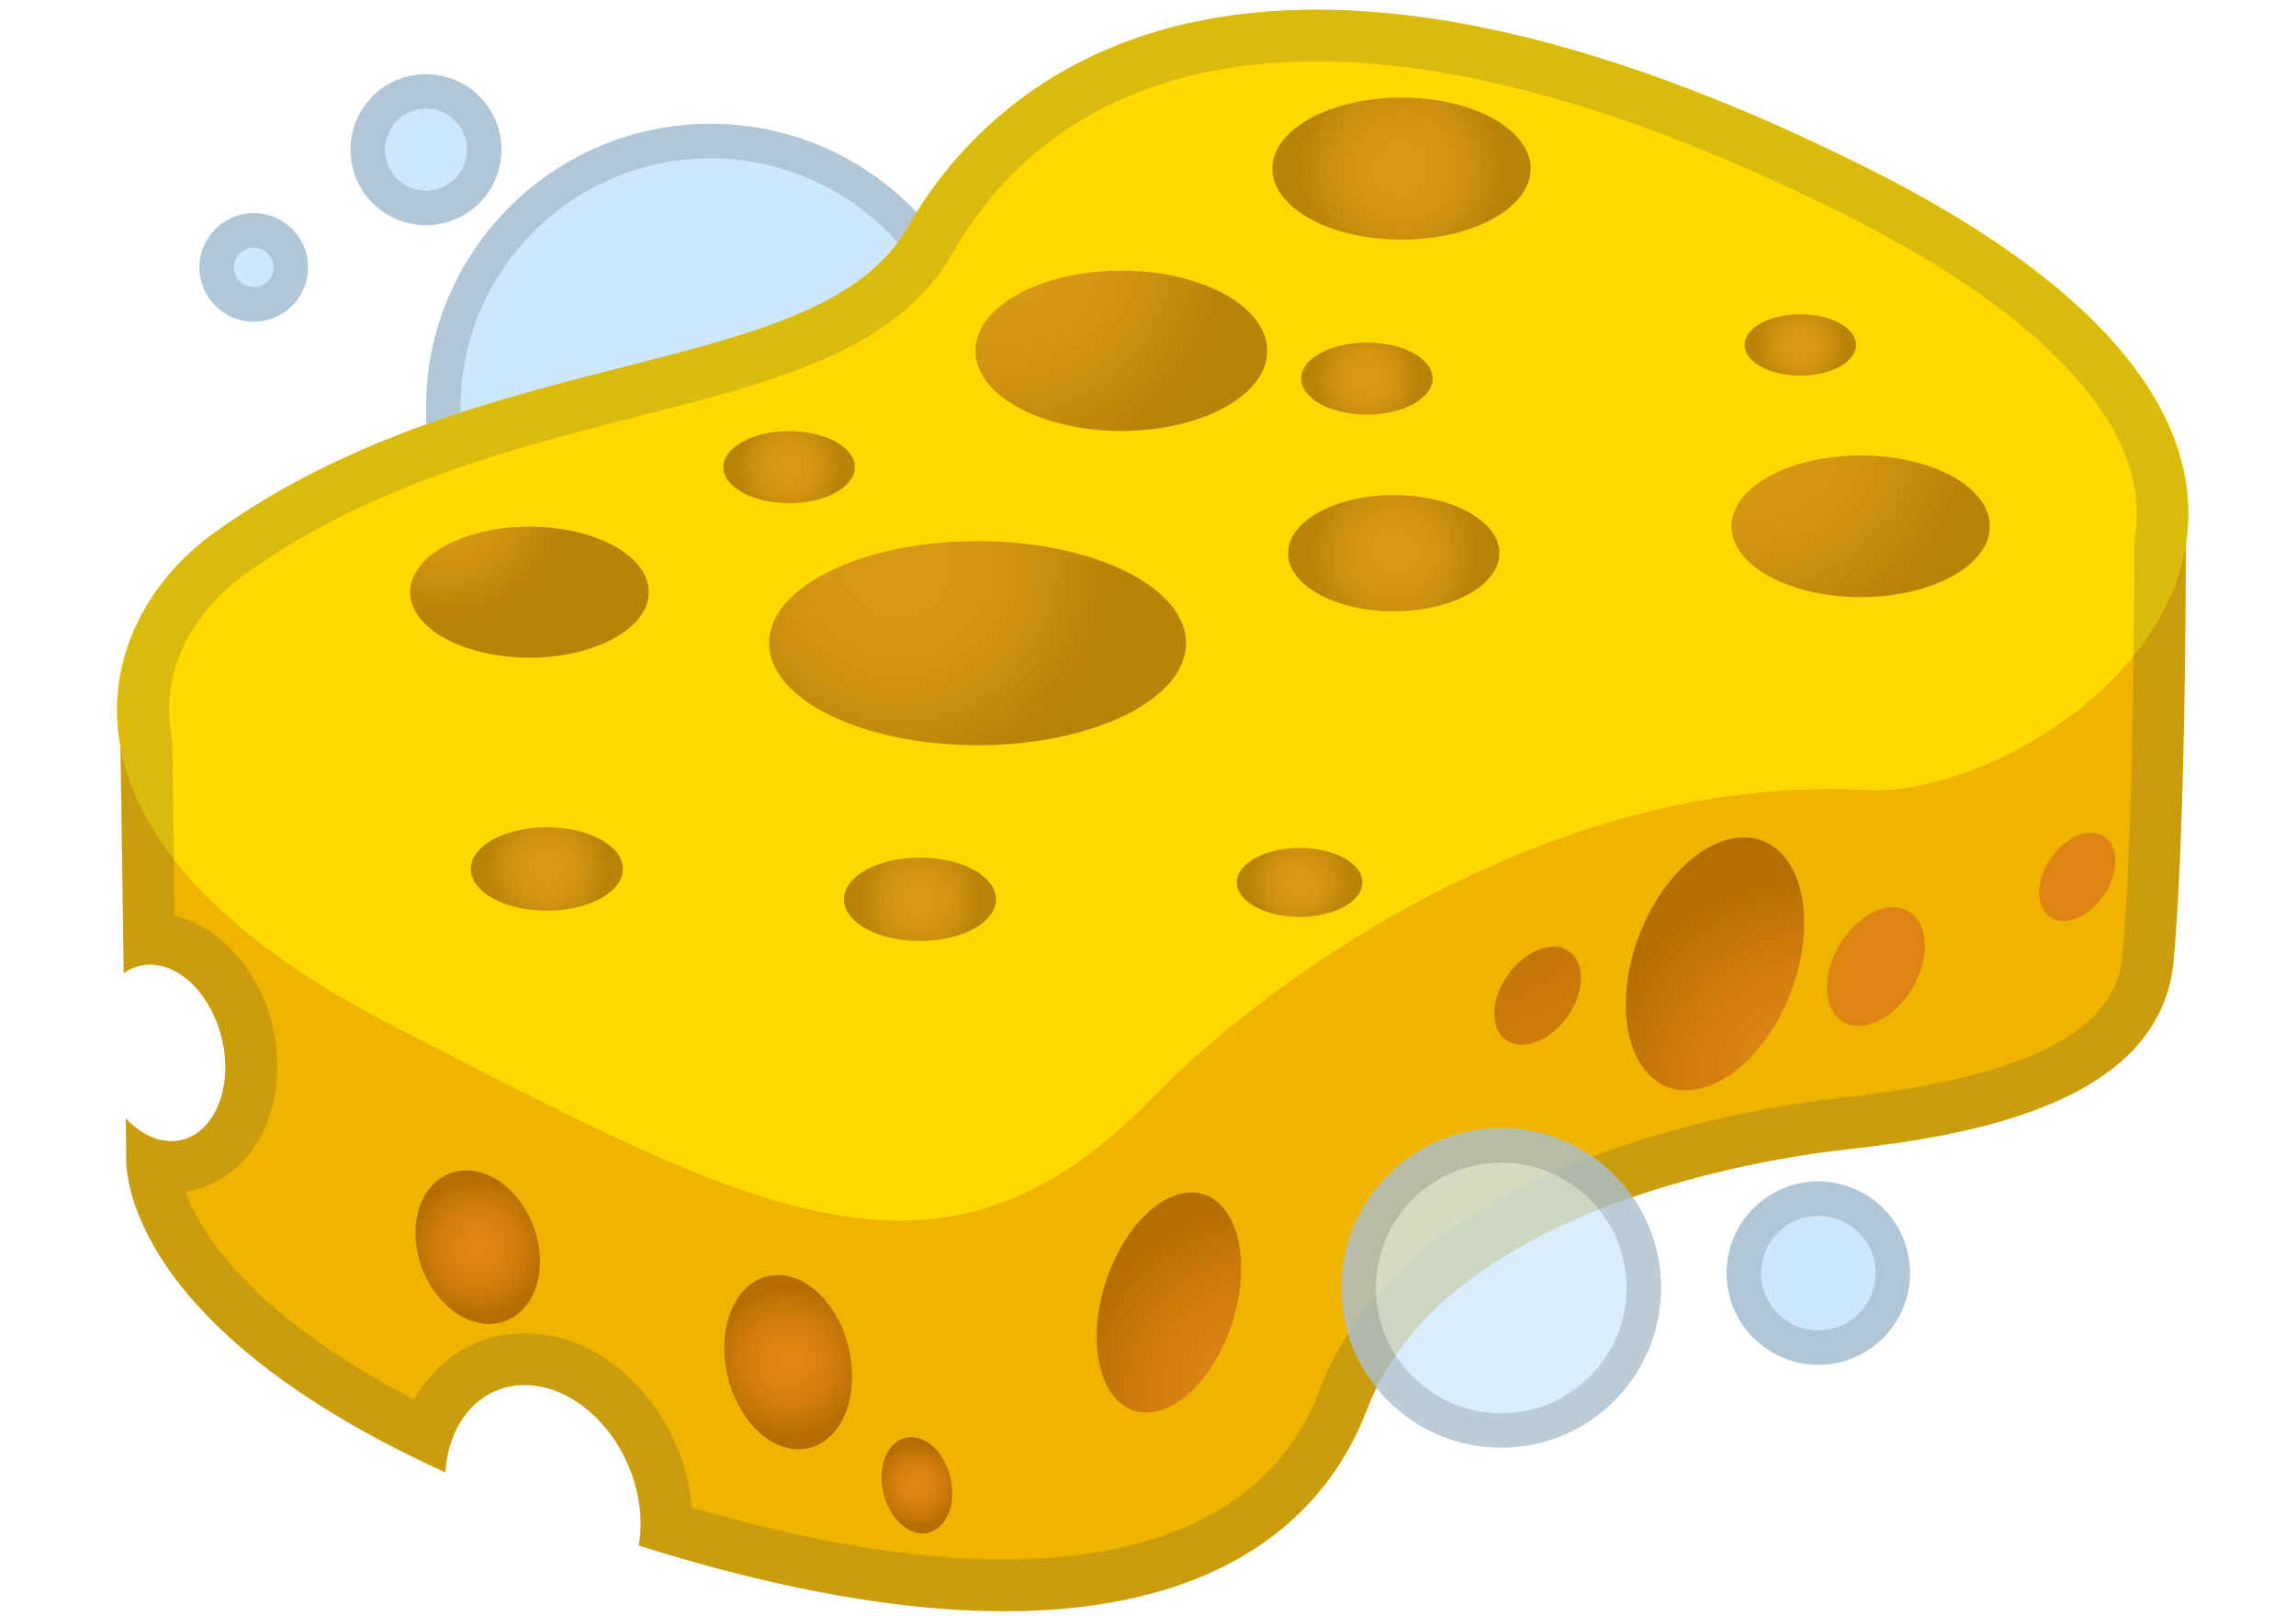 <?xml version="1.0" encoding="UTF-8" standalone="no"?>
<svg
   xmlns:dc="http://purl.org/dc/elements/1.1/"
   xmlns:cc="http://creativecommons.org/ns#"
   xmlns:rdf="http://www.w3.org/1999/02/22-rdf-syntax-ns#"
   xmlns:svg="http://www.w3.org/2000/svg"
   xmlns="http://www.w3.org/2000/svg"
   xmlns:xlink="http://www.w3.org/1999/xlink"
   xmlns:sodipodi="http://sodipodi.sourceforge.net/DTD/sodipodi-0.dtd"
   xmlns:inkscape="http://www.inkscape.org/namespaces/inkscape"
   enable-background="new 0 0 128 128"
   viewBox="0 0 472.441 332.598"
   version="1.1"
   id="svg262"
   sodipodi:docname="sponge.svg"
   width="125mm"
   height="88mm"
   inkscape:version="1.0.2-2 (e86c870879, 2021-01-15)">
  <sodipodi:namedview
     pagecolor="#ffffff"
     bordercolor="#666666"
     borderopacity="1"
     objecttolerance="10"
     gridtolerance="10"
     guidetolerance="10"
     inkscape:pageopacity="0"
     inkscape:pageshadow="2"
     inkscape:window-width="1920"
     inkscape:window-height="1017"
     id="namedview264"
     showgrid="false"
     units="mm"
     inkscape:zoom="1.6601563"
     inkscape:cx="177.2563"
     inkscape:cy="145.50596"
     inkscape:window-x="-8"
     inkscape:window-y="-8"
     inkscape:window-maximized="1"
     inkscape:current-layer="svg262" />
  <path
     d="M 449.811,102.393 251.843,8.838 141.223,107.467 24.607,140.426 l 0.851,59.887 c 2.164,-1.561 4.754,-2.164 7.592,-1.526 7.344,1.632 13.304,10.998 13.304,20.897 0,9.898 -5.96,16.604 -13.304,14.936 -2.625,-0.603 -5.073,-2.2 -7.167,-4.435 l 0.106,7.308 c 0,0 -3.619,33.988 65.67,65.563 0.71,-12.133 9.402,-19.939 20.045,-17.562 11.105,2.483 20.116,15.078 20.116,28.17 0,1.561 -0.142,3.051 -0.39,4.435 89.547,28.276 135.774,8.976 149.895,-28.063 14.759,-38.707 73.759,-50.698 98.629,-53.465 24.906,-2.767 64.534,-9.224 67.302,-38.707 2.767,-29.482 2.554,-95.471 2.554,-95.471 z"
     fill="#eeb400"
     id="path2"
     style="stroke-width:3.548" />
  <circle
     cx="146.19"
     cy="84.016"
     r="58.539"
     fill="#cde7fc"
     id="circle4"
     style="stroke-width:3.548" />
  <circle
     cx="87.651"
     cy="30.799"
     r="15.539"
     fill="#cde7fc"
     id="circle6"
     style="stroke-width:3.548" />
  <circle
     cx="52.209"
     cy="55.03"
     r="11.176"
     fill="#cde7fc"
     id="circle8"
     style="stroke-width:3.548" />
  <g
     opacity="0.2"
     id="g12"
     transform="matrix(3.548,0,0,3.548,9.599,-86.279)">
    <path
       d="M 38.5,33.5 C 46.5,33.5 53,40 53,48 53,56 46.5,62.5 38.5,62.5 30.5,62.5 24,56 24,48 24,40 30.5,33.5 38.5,33.5 m 0,-2 C 29.39,31.5 22,38.89 22,48 22,57.11 29.39,64.5 38.5,64.5 47.61,64.5 55,57.11 55,48 55,38.89 47.61,31.5 38.5,31.5 Z"
       fill="#424242"
       id="path10" />
  </g>
  <path
     d="m 43.942,109.773 c -25.189,18.165 -38.6,62.441 36.649,101.183 75.249,38.742 112.891,59.709 156.245,15.22 26.289,-26.963 84.367,-67.053 147.269,-63.612 38.99,2.129 127.224,-64.534 -0.248,-128.147 C 256.384,-29.195 204.835,15.046 186.706,46.87 168.576,78.694 99.252,69.896 43.942,109.773 Z"
     fill="#ffcf00"
     id="path14"
     style="stroke-width:3.548" />
  <defs
     id="defs17">
    <path
       id="k"
       d="m 4.23,63.9 0.39,27.35 c 0,0 -1.3,11.95 26.24,21.57 27.54,9.62 41.58,4.16 45.73,-6.76 4.15,-10.92 20.79,-14.29 27.8,-15.07 7.02,-0.78 18.19,-2.6 18.97,-10.91 0.78,-8.32 0.71,-26.89 0.71,-26.89 L 68.27,26.82 37.1,54.61 Z" />
    <radialGradient
       inkscape:collect="always"
       xlink:href="#b"
       id="radialGradient268"
       gradientUnits="userSpaceOnUse"
       cx="83"
       cy="75"
       r="25.966" />
    <radialGradient
       inkscape:collect="always"
       xlink:href="#b"
       id="radialGradient270"
       gradientUnits="userSpaceOnUse"
       cx="83"
       cy="75"
       r="25.966" />
    <radialGradient
       inkscape:collect="always"
       xlink:href="#b"
       id="radialGradient272"
       gradientUnits="userSpaceOnUse"
       cx="83"
       cy="75"
       r="25.966" />
  </defs>
  <clipPath
     id="a">
    <use
       xlink:href="#k"
       id="use19"
       x="0"
       y="0"
       width="100%"
       height="100%" />
  </clipPath>
  <radialGradient
     id="f"
     cx="25"
     cy="96.667"
     r="4.054"
     gradientUnits="userSpaceOnUse">
    <stop
       stop-color="#DE7F14"
       offset=".081"
       id="stop22" />
    <stop
       stop-color="#DA7D12"
       offset=".339"
       id="stop24" />
    <stop
       stop-color="#CE760D"
       offset=".599"
       id="stop26" />
    <stop
       stop-color="#BA6C05"
       offset=".86"
       id="stop28" />
    <stop
       stop-color="#AD6500"
       offset=".987"
       id="stop30" />
  </radialGradient>
  <path
     d="m 28.61,97.49 c 0,2.42 -1.62,4 -3.61,3.55 -1.99,-0.46 -3.61,-2.79 -3.61,-5.2 0,-2.41 1.62,-4 3.61,-3.55 1.99,0.45 3.61,2.79 3.61,5.2 z"
     clip-path="url(#a)"
     enable-background="new"
     fill="url(#f)"
     opacity="0.9"
     id="path33"
     style="fill:url(#f)"
     transform="matrix(3.548,0,0,3.548,9.599,-86.279)" />
  <radialGradient
     id="e"
     cx="43"
     cy="103.33"
     r="4.433"
     gradientUnits="userSpaceOnUse">
    <stop
       stop-color="#DE7F14"
       offset=".081"
       id="stop35" />
    <stop
       stop-color="#DA7D12"
       offset=".339"
       id="stop37" />
    <stop
       stop-color="#CE760D"
       offset=".599"
       id="stop39" />
    <stop
       stop-color="#BA6C05"
       offset=".86"
       id="stop41" />
    <stop
       stop-color="#AD6500"
       offset=".987"
       id="stop43" />
  </radialGradient>
  <path
     d="m 46.71,104.16 c 0,2.76 -1.66,4.62 -3.71,4.16 -2.05,-0.46 -3.7,-3.06 -3.7,-5.81 0,-2.75 1.66,-4.62 3.71,-4.16 2.04,0.45 3.7,3.05 3.7,5.81 z"
     clip-path="url(#a)"
     enable-background="new"
     fill="url(#e)"
     opacity="0.9"
     id="path46"
     style="fill:url(#e)"
     transform="matrix(3.548,0,0,3.548,9.599,-86.279)" />
  <radialGradient
     id="d"
     cx="50.474"
     cy="110.47"
     r="2.451"
     gradientUnits="userSpaceOnUse">
    <stop
       stop-color="#DE7F14"
       offset=".081"
       id="stop48" />
    <stop
       stop-color="#DA7D12"
       offset=".339"
       id="stop50" />
    <stop
       stop-color="#CE760D"
       offset=".599"
       id="stop52" />
    <stop
       stop-color="#BA6C05"
       offset=".86"
       id="stop54" />
    <stop
       stop-color="#AD6500"
       offset=".987"
       id="stop56" />
  </radialGradient>
  <path
     d="m 52.52,110.93 c 0,1.52 -0.92,2.55 -2.05,2.3 -1.13,-0.25 -2.05,-1.69 -2.05,-3.21 0,-1.52 0.92,-2.55 2.05,-2.3 1.13,0.25 2.05,1.68 2.05,3.21 z"
     clip-path="url(#a)"
     enable-background="new"
     fill="url(#d)"
     opacity="0.9"
     id="path59"
     style="fill:url(#d)"
     transform="matrix(3.548,0,0,3.548,9.599,-86.279)" />
  <radialGradient
     id="c"
     cx="70.667"
     cy="105.33"
     r="11.353"
     gradientUnits="userSpaceOnUse">
    <stop
       stop-color="#DE7F14"
       offset=".081"
       id="stop61" />
    <stop
       stop-color="#DA7D12"
       offset=".339"
       id="stop63" />
    <stop
       stop-color="#CE760D"
       offset=".599"
       id="stop65" />
    <stop
       stop-color="#BA6C05"
       offset=".86"
       id="stop67" />
    <stop
       stop-color="#AD6500"
       offset=".987"
       id="stop69" />
  </radialGradient>
  <path
     d="m 69.26,98.43 c -0.2,3.43 -2.24,6.86 -4.54,7.66 -2.3,0.8 -4.01,-1.33 -3.8,-4.77 0.2,-3.43 2.24,-6.86 4.54,-7.66 2.3,-0.8 4,1.34 3.8,4.77 z"
     clip-path="url(#a)"
     enable-background="new"
     fill="url(#c)"
     opacity="0.9"
     id="path72"
     style="fill:url(#c)"
     transform="matrix(3.548,0,0,3.548,9.599,-86.279)" />
  <radialGradient
     id="b"
     cx="83"
     cy="75"
     r="25.966"
     gradientUnits="userSpaceOnUse">
    <stop
       stop-color="#AD6500"
       offset=".013"
       id="stop74" />
    <stop
       stop-color="#BA6C05"
       offset=".14"
       id="stop76" />
    <stop
       stop-color="#CE760D"
       offset=".401"
       id="stop78" />
    <stop
       stop-color="#DA7D12"
       offset=".661"
       id="stop80" />
    <stop
       stop-color="#DE7F14"
       offset=".919"
       id="stop82" />
  </radialGradient>
  <path
     d="m 119.97,74.42 c -0.08,1.35 -1.13,2.79 -2.35,3.21 -1.22,0.42 -2.14,-0.33 -2.06,-1.68 0.08,-1.35 1.13,-2.79 2.35,-3.21 1.22,-0.42 2.14,0.33 2.06,1.68 z"
     clip-path="url(#a)"
     enable-background="new"
     fill="url(#b)"
     opacity="0.9"
     id="path85"
     style="fill:url(#radialGradient268)"
     transform="matrix(3.548,0,0,3.548,9.599,-86.279)" />
  <path
     d="m 108.92,79.41 c -0.11,1.82 -1.47,3.74 -3.03,4.28 -1.56,0.54 -2.75,-0.49 -2.64,-2.32 0.11,-1.82 1.47,-3.74 3.03,-4.28 1.57,-0.54 2.75,0.5 2.64,2.32 z"
     clip-path="url(#a)"
     enable-background="new"
     fill="url(#b)"
     opacity="0.9"
     id="path87"
     style="fill:url(#radialGradient270)"
     transform="matrix(3.548,0,0,3.548,9.599,-86.279)" />
  <radialGradient
     id="t"
     cx="102.33"
     cy="87.333"
     r="12.481"
     gradientUnits="userSpaceOnUse">
    <stop
       stop-color="#DE7F14"
       offset=".081"
       id="stop89" />
    <stop
       stop-color="#DA7D12"
       offset=".339"
       id="stop91" />
    <stop
       stop-color="#CE760D"
       offset=".599"
       id="stop93" />
    <stop
       stop-color="#BA6C05"
       offset=".86"
       id="stop95" />
    <stop
       stop-color="#AD6500"
       offset=".987"
       id="stop97" />
  </radialGradient>
  <path
     d="m 101.91,78.44 c -0.23,3.93 -2.73,7.91 -5.58,8.9 -2.85,0.99 -4.96,-1.39 -4.73,-5.32 0.23,-3.93 2.73,-7.91 5.58,-8.9 2.85,-0.99 4.97,1.39 4.73,5.32 z"
     clip-path="url(#a)"
     enable-background="new"
     fill="url(#t)"
     opacity="0.9"
     id="path100"
     style="fill:url(#t)"
     transform="matrix(3.548,0,0,3.548,9.599,-86.279)" />
  <path
     d="m 88.98,81.21 c -0.09,1.5 -1.29,3.1 -2.67,3.58 -1.38,0.48 -2.44,-0.34 -2.35,-1.84 0.09,-1.5 1.29,-3.1 2.67,-3.58 1.38,-0.48 2.44,0.34 2.35,1.84 z"
     clip-path="url(#a)"
     enable-background="new"
     fill="url(#b)"
     opacity="0.9"
     id="path102"
     style="fill:url(#radialGradient272)"
     transform="matrix(3.548,0,0,3.548,9.599,-86.279)" />
  <path
     d="m 43.942,109.773 c -25.189,18.165 -38.6,62.441 36.649,101.183 75.249,38.742 112.891,59.709 156.245,15.22 26.289,-26.963 84.367,-67.053 147.269,-63.612 38.99,2.129 127.224,-64.534 -0.248,-128.147 C 256.384,-29.195 204.835,15.046 186.706,46.87 168.576,78.694 99.252,69.896 43.942,109.773 Z"
     fill="#ffd900"
     id="path104"
     style="stroke-width:3.548" />
  <g
     opacity="0.2"
     id="g108"
     transform="matrix(3.548,0,0,3.548,9.599,-86.279)">
    <path
       d="m 73.66,27.88 c 8.51,0 18.77,2.97 30.5,8.82 11.9,5.94 17.93,12.58 16.96,18.7 -0.02,0.15 -0.04,0.31 -0.04,0.46 -0.01,5.1 -0.11,17.63 -0.7,23.93 -0.41,4.41 -5.6,7.02 -16.31,8.21 -2.58,0.29 -9.29,1.25 -15.79,3.95 -7.5,3.11 -12.37,7.5 -14.48,13.04 -3.08,8.09 -11.62,9.79 -18.24,9.79 -5.21,0 -11.3,-1.01 -18.14,-3.01 -0.4,-4.72 -3.76,-8.98 -7.98,-9.92 -0.57,-0.13 -1.15,-0.19 -1.71,-0.19 -2.76,0 -5.1,1.49 -6.43,3.84 C 14.45,101.93 11.09,98.49 9.46,96.11 8.75,95.08 8.31,94.18 8.05,93.45 c 3.08,-0.45 5.32,-3.4 5.32,-7.23 0,-4.19 -2.54,-7.92 -5.94,-8.78 L 7.29,67.51 c 0,-0.16 -0.02,-0.33 -0.05,-0.49 -0.93,-5.19 2.98,-8.47 4.21,-9.35 7.23,-5.21 15.47,-7.31 22.74,-9.17 8.13,-2.07 15.14,-3.86 18.36,-9.51 2.88,-5.06 8.89,-11.11 21.11,-11.11 m 0,-3 c -13.6,0 -20.52,7.01 -23.73,12.64 -5.1,8.96 -24.66,6.5 -40.25,17.73 -3.6,2.6 -6.34,7.09 -5.4,12.31 l 0.19,13.21 c 0.45,-0.32 0.97,-0.5 1.53,-0.5 0.2,0 0.4,0.02 0.61,0.07 2.07,0.46 3.75,3.1 3.75,5.89 0,2.51 -1.36,4.28 -3.14,4.28 -0.2,0 -0.41,-0.02 -0.62,-0.07 C 5.86,90.27 5.17,89.82 4.58,89.19 l 0.03,2.06 c 0,0 -1.02,9.58 18.51,18.48 0.18,-3.01 2.09,-5.07 4.59,-5.07 0.34,0 0.7,0.04 1.06,0.12 3.13,0.7 5.67,4.25 5.67,7.94 0,0.44 -0.04,0.86 -0.11,1.25 8.37,2.64 15.4,3.81 21.2,3.81 11.69,0 18.39,-4.74 21.04,-11.72 4.16,-10.91 20.79,-14.29 27.8,-15.07 7.02,-0.78 18.19,-2.6 18.97,-10.91 0.6,-6.37 0.7,-18.75 0.71,-24.2 1.01,-6.39 -3.24,-14.2 -18.58,-21.86 C 92.13,27.35 81.72,24.88 73.66,24.88 Z"
       fill="#424242"
       id="path106" />
  </g>
  <radialGradient
     id="s"
     cx="23"
     cy="53"
     r="7.087"
     gradientUnits="userSpaceOnUse"
     gradientTransform="matrix(3.548,0,0,3.548,9.599,-86.279)">
    <stop
       stop-color="#D99914"
       offset=".087"
       id="stop110" />
    <stop
       stop-color="#D59612"
       offset=".41"
       id="stop112" />
    <stop
       stop-color="#C98D0D"
       offset=".735"
       id="stop114" />
    <stop
       stop-color="#BA8207"
       offset=".987"
       id="stop116" />
  </radialGradient>
  <ellipse
     cx="108.938"
     cy="121.871"
     rx="24.551"
     ry="13.482"
     fill="url(#s)"
     id="ellipse119"
     style="fill:url(#s);stroke-width:3.548" />
  <radialGradient
     id="r"
     cx="49.333"
     cy="57"
     r="12.225"
     gradientUnits="userSpaceOnUse"
     gradientTransform="matrix(3.548,0,0,3.548,9.599,-86.279)">
    <stop
       stop-color="#D99914"
       offset=".087"
       id="stop121" />
    <stop
       stop-color="#D59612"
       offset=".41"
       id="stop123" />
    <stop
       stop-color="#C98D0D"
       offset=".735"
       id="stop125" />
    <stop
       stop-color="#BA8207"
       offset=".987"
       id="stop127" />
  </radialGradient>
  <ellipse
     cx="201.145"
     cy="132.372"
     rx="42.893"
     ry="21.003"
     fill="url(#r)"
     id="ellipse130"
     style="fill:url(#r);stroke-width:3.548" />
  <radialGradient
     id="q"
     cx="55.667"
     cy="38.667"
     r="12.867"
     gradientUnits="userSpaceOnUse"
     gradientTransform="matrix(3.548,0,0,3.548,9.599,-86.279)">
    <stop
       stop-color="#D99914"
       offset=".087"
       id="stop132" />
    <stop
       stop-color="#D59612"
       offset=".41"
       id="stop134" />
    <stop
       stop-color="#C98D0D"
       offset=".735"
       id="stop136" />
    <stop
       stop-color="#BA8207"
       offset=".987"
       id="stop138" />
  </radialGradient>
  <ellipse
     cx="230.734"
     cy="72.202"
     rx="30.014"
     ry="16.497"
     fill="url(#q)"
     id="ellipse141"
     style="fill:url(#q);stroke-width:3.548" />
  <radialGradient
     id="p"
     cx="78.576"
     cy="34.102"
     r="6.046"
     gradientUnits="userSpaceOnUse"
     gradientTransform="matrix(3.548,0,0,3.548,9.599,-86.279)">
    <stop
       stop-color="#D99914"
       offset=".087"
       id="stop143" />
    <stop
       stop-color="#D59612"
       offset=".41"
       id="stop145" />
    <stop
       stop-color="#C98D0D"
       offset=".735"
       id="stop147" />
    <stop
       stop-color="#BA8207"
       offset=".987"
       id="stop149" />
  </radialGradient>
  <ellipse
     cx="288.386"
     cy="34.701"
     rx="26.573"
     ry="14.617"
     fill="url(#p)"
     id="ellipse152"
     style="fill:url(#p);stroke-width:3.548" />
  <radialGradient
     id="o"
     cx="43.056"
     cy="51.424"
     r="3.074"
     gradientUnits="userSpaceOnUse"
     gradientTransform="matrix(3.548,0,0,3.548,9.599,-86.279)">
    <stop
       stop-color="#D99914"
       offset=".087"
       id="stop154" />
    <stop
       stop-color="#D59612"
       offset=".41"
       id="stop156" />
    <stop
       stop-color="#C98D0D"
       offset=".735"
       id="stop158" />
    <stop
       stop-color="#BA8207"
       offset=".987"
       id="stop160" />
  </radialGradient>
  <ellipse
     cx="162.368"
     cy="96.149"
     rx="13.517"
     ry="7.415"
     fill="url(#o)"
     id="ellipse163"
     style="fill:url(#o);stroke-width:3.548" />
  <radialGradient
     id="n"
     cx="76.566"
     cy="46.28"
     r="3.074"
     gradientUnits="userSpaceOnUse"
     gradientTransform="matrix(3.548,0,0,3.548,9.599,-86.279)">
    <stop
       stop-color="#D99914"
       offset=".087"
       id="stop165" />
    <stop
       stop-color="#D59612"
       offset=".41"
       id="stop167" />
    <stop
       stop-color="#C98D0D"
       offset=".735"
       id="stop169" />
    <stop
       stop-color="#BA8207"
       offset=".987"
       id="stop171" />
  </radialGradient>
  <ellipse
     cx="281.255"
     cy="77.914"
     rx="13.517"
     ry="7.415"
     fill="url(#n)"
     id="ellipse174"
     style="fill:url(#n);stroke-width:3.548" />
  <radialGradient
     id="m"
     cx="78.125"
     cy="56.414"
     r="4.945"
     gradientUnits="userSpaceOnUse"
     gradientTransform="matrix(3.548,0,0,3.548,9.599,-86.279)">
    <stop
       stop-color="#D99914"
       offset=".087"
       id="stop176" />
    <stop
       stop-color="#D59612"
       offset=".41"
       id="stop178" />
    <stop
       stop-color="#C98D0D"
       offset=".735"
       id="stop180" />
    <stop
       stop-color="#BA8207"
       offset=".987"
       id="stop182" />
  </radialGradient>
  <ellipse
     cx="286.789"
     cy="113.853"
     rx="21.748"
     ry="11.956"
     fill="url(#m)"
     id="ellipse185"
     style="fill:url(#m);stroke-width:3.548" />
  <radialGradient
     id="l"
     cx="72.668"
     cy="75.512"
     r="2.939"
     gradientUnits="userSpaceOnUse"
     gradientTransform="matrix(3.548,0,0,3.548,9.599,-86.279)">
    <stop
       stop-color="#D99914"
       offset=".087"
       id="stop187" />
    <stop
       stop-color="#D59612"
       offset=".41"
       id="stop189" />
    <stop
       stop-color="#C98D0D"
       offset=".735"
       id="stop191" />
    <stop
       stop-color="#BA8207"
       offset=".987"
       id="stop193" />
  </radialGradient>
  <ellipse
     cx="267.418"
     cy="181.616"
     rx="12.914"
     ry="7.096"
     fill="url(#l)"
     id="ellipse196"
     style="fill:url(#l);stroke-width:3.548" />
  <radialGradient
     id="j"
     cx="50.646"
     cy="76.487"
     r="3.56"
     gradientUnits="userSpaceOnUse"
     gradientTransform="matrix(3.548,0,0,3.548,9.599,-86.279)">
    <stop
       stop-color="#D99914"
       offset=".087"
       id="stop198" />
    <stop
       stop-color="#D59612"
       offset=".41"
       id="stop200" />
    <stop
       stop-color="#C98D0D"
       offset=".735"
       id="stop202" />
    <stop
       stop-color="#BA8207"
       offset=".987"
       id="stop204" />
  </radialGradient>
  <ellipse
     cx="189.296"
     cy="185.093"
     rx="15.646"
     ry="8.586"
     fill="url(#j)"
     id="ellipse207"
     style="fill:url(#j);stroke-width:3.548" />
  <radialGradient
     id="i"
     cx="29.014"
     cy="74.733"
     r="3.56"
     gradientUnits="userSpaceOnUse"
     gradientTransform="matrix(3.548,0,0,3.548,9.599,-86.279)">
    <stop
       stop-color="#D99914"
       offset=".087"
       id="stop209" />
    <stop
       stop-color="#D59612"
       offset=".41"
       id="stop211" />
    <stop
       stop-color="#C98D0D"
       offset=".735"
       id="stop213" />
    <stop
       stop-color="#BA8207"
       offset=".987"
       id="stop215" />
  </radialGradient>
  <ellipse
     cx="112.521"
     cy="178.848"
     rx="15.646"
     ry="8.586"
     fill="url(#i)"
     id="ellipse218"
     style="fill:url(#i);stroke-width:3.548" />
  <radialGradient
     id="h"
     cx="99"
     cy="49"
     r="12.618"
     gradientUnits="userSpaceOnUse"
     gradientTransform="matrix(3.548,0,0,3.548,9.599,-86.279)">
    <stop
       stop-color="#D99914"
       offset=".087"
       id="stop220" />
    <stop
       stop-color="#D59612"
       offset=".41"
       id="stop222" />
    <stop
       stop-color="#C98D0D"
       offset=".735"
       id="stop224" />
    <stop
       stop-color="#BA8207"
       offset=".987"
       id="stop226" />
  </radialGradient>
  <ellipse
     cx="382.864"
     cy="108.318"
     rx="26.573"
     ry="14.581"
     fill="url(#h)"
     id="ellipse229"
     style="fill:url(#h);stroke-width:3.548" />
  <radialGradient
     id="g"
     cx="101.71"
     cy="44.331"
     r="2.608"
     gradientUnits="userSpaceOnUse"
     gradientTransform="matrix(3.548,0,0,3.548,9.599,-86.279)">
    <stop
       stop-color="#D99914"
       offset=".087"
       id="stop231" />
    <stop
       stop-color="#D59612"
       offset=".41"
       id="stop233" />
    <stop
       stop-color="#C98D0D"
       offset=".735"
       id="stop235" />
    <stop
       stop-color="#BA8207"
       offset=".987"
       id="stop237" />
  </radialGradient>
  <ellipse
     cx="370.446"
     cy="70.995"
     rx="11.459"
     ry="6.315"
     fill="url(#g)"
     id="ellipse240"
     style="fill:url(#g);stroke-width:3.548" />
  <circle
     cx="308.892"
     cy="265.06"
     r="32.888"
     fill="#cde7fc"
     opacity="0.76"
     id="circle242"
     style="stroke-width:3.548" />
  <circle
     cx="374.136"
     cy="262.009"
     r="18.874"
     fill="#cde7fc"
     id="circle244"
     style="stroke-width:3.548" />
  <g
     opacity="0.2"
     id="g248"
     transform="matrix(3.548,0,0,3.548,9.599,-86.279)">
    <path
       d="m 102.75,94.85 c 1.83,0 3.32,1.49 3.32,3.32 0,1.83 -1.49,3.32 -3.32,3.32 -1.83,0 -3.32,-1.49 -3.32,-3.32 0,-1.83 1.49,-3.32 3.32,-3.32 m 0,-2 c -2.94,0 -5.32,2.38 -5.32,5.32 0,2.94 2.38,5.32 5.32,5.32 2.94,0 5.32,-2.38 5.32,-5.32 0,-2.94 -2.38,-5.32 -5.32,-5.32 z"
       fill="#424242"
       id="path246" />
  </g>
  <g
     opacity="0.2"
     id="g252"
     transform="matrix(3.548,0,0,3.548,9.599,-86.279)">
    <path
       d="m 84.36,91.76 c 4.01,0 7.27,3.26 7.27,7.27 0,4.01 -3.26,7.27 -7.27,7.27 -4.01,0 -7.27,-3.26 -7.27,-7.27 0,-4.01 3.27,-7.27 7.27,-7.27 m 0,-2 c -5.12,0 -9.27,4.15 -9.27,9.27 0,5.12 4.15,9.27 9.27,9.27 5.12,0 9.27,-4.15 9.27,-9.27 0,-5.12 -4.15,-9.27 -9.27,-9.27 z"
       fill="#424242"
       id="path250" />
  </g>
  <g
     opacity="0.2"
     id="g256"
     transform="matrix(3.548,0,0,3.548,9.599,-86.279)">
    <path
       d="m 22,30.62 c 1.31,0 2.38,1.07 2.38,2.38 0,1.31 -1.07,2.38 -2.38,2.38 -1.31,0 -2.38,-1.07 -2.38,-2.38 0,-1.31 1.07,-2.38 2.38,-2.38 m 0,-2 c -2.42,0 -4.38,1.96 -4.38,4.38 0,2.42 1.96,4.38 4.38,4.38 2.42,0 4.38,-1.96 4.38,-4.38 0,-2.42 -1.96,-4.38 -4.38,-4.38 z"
       fill="#424242"
       id="path254" />
  </g>
  <g
     opacity="0.2"
     id="g260"
     transform="matrix(3.548,0,0,3.548,9.599,-86.279)">
    <path
       d="m 12.01,38.68 c 0.63,0 1.15,0.52 1.15,1.15 0,0.63 -0.52,1.15 -1.15,1.15 -0.63,0 -1.15,-0.52 -1.15,-1.15 0,-0.63 0.51,-1.15 1.15,-1.15 m 0,-2 c -1.74,0 -3.15,1.41 -3.15,3.15 0,1.74 1.41,3.15 3.15,3.15 1.74,0 3.15,-1.41 3.15,-3.15 0,-1.74 -1.41,-3.15 -3.15,-3.15 z"
       fill="#424242"
       id="path258" />
  </g>
</svg>
